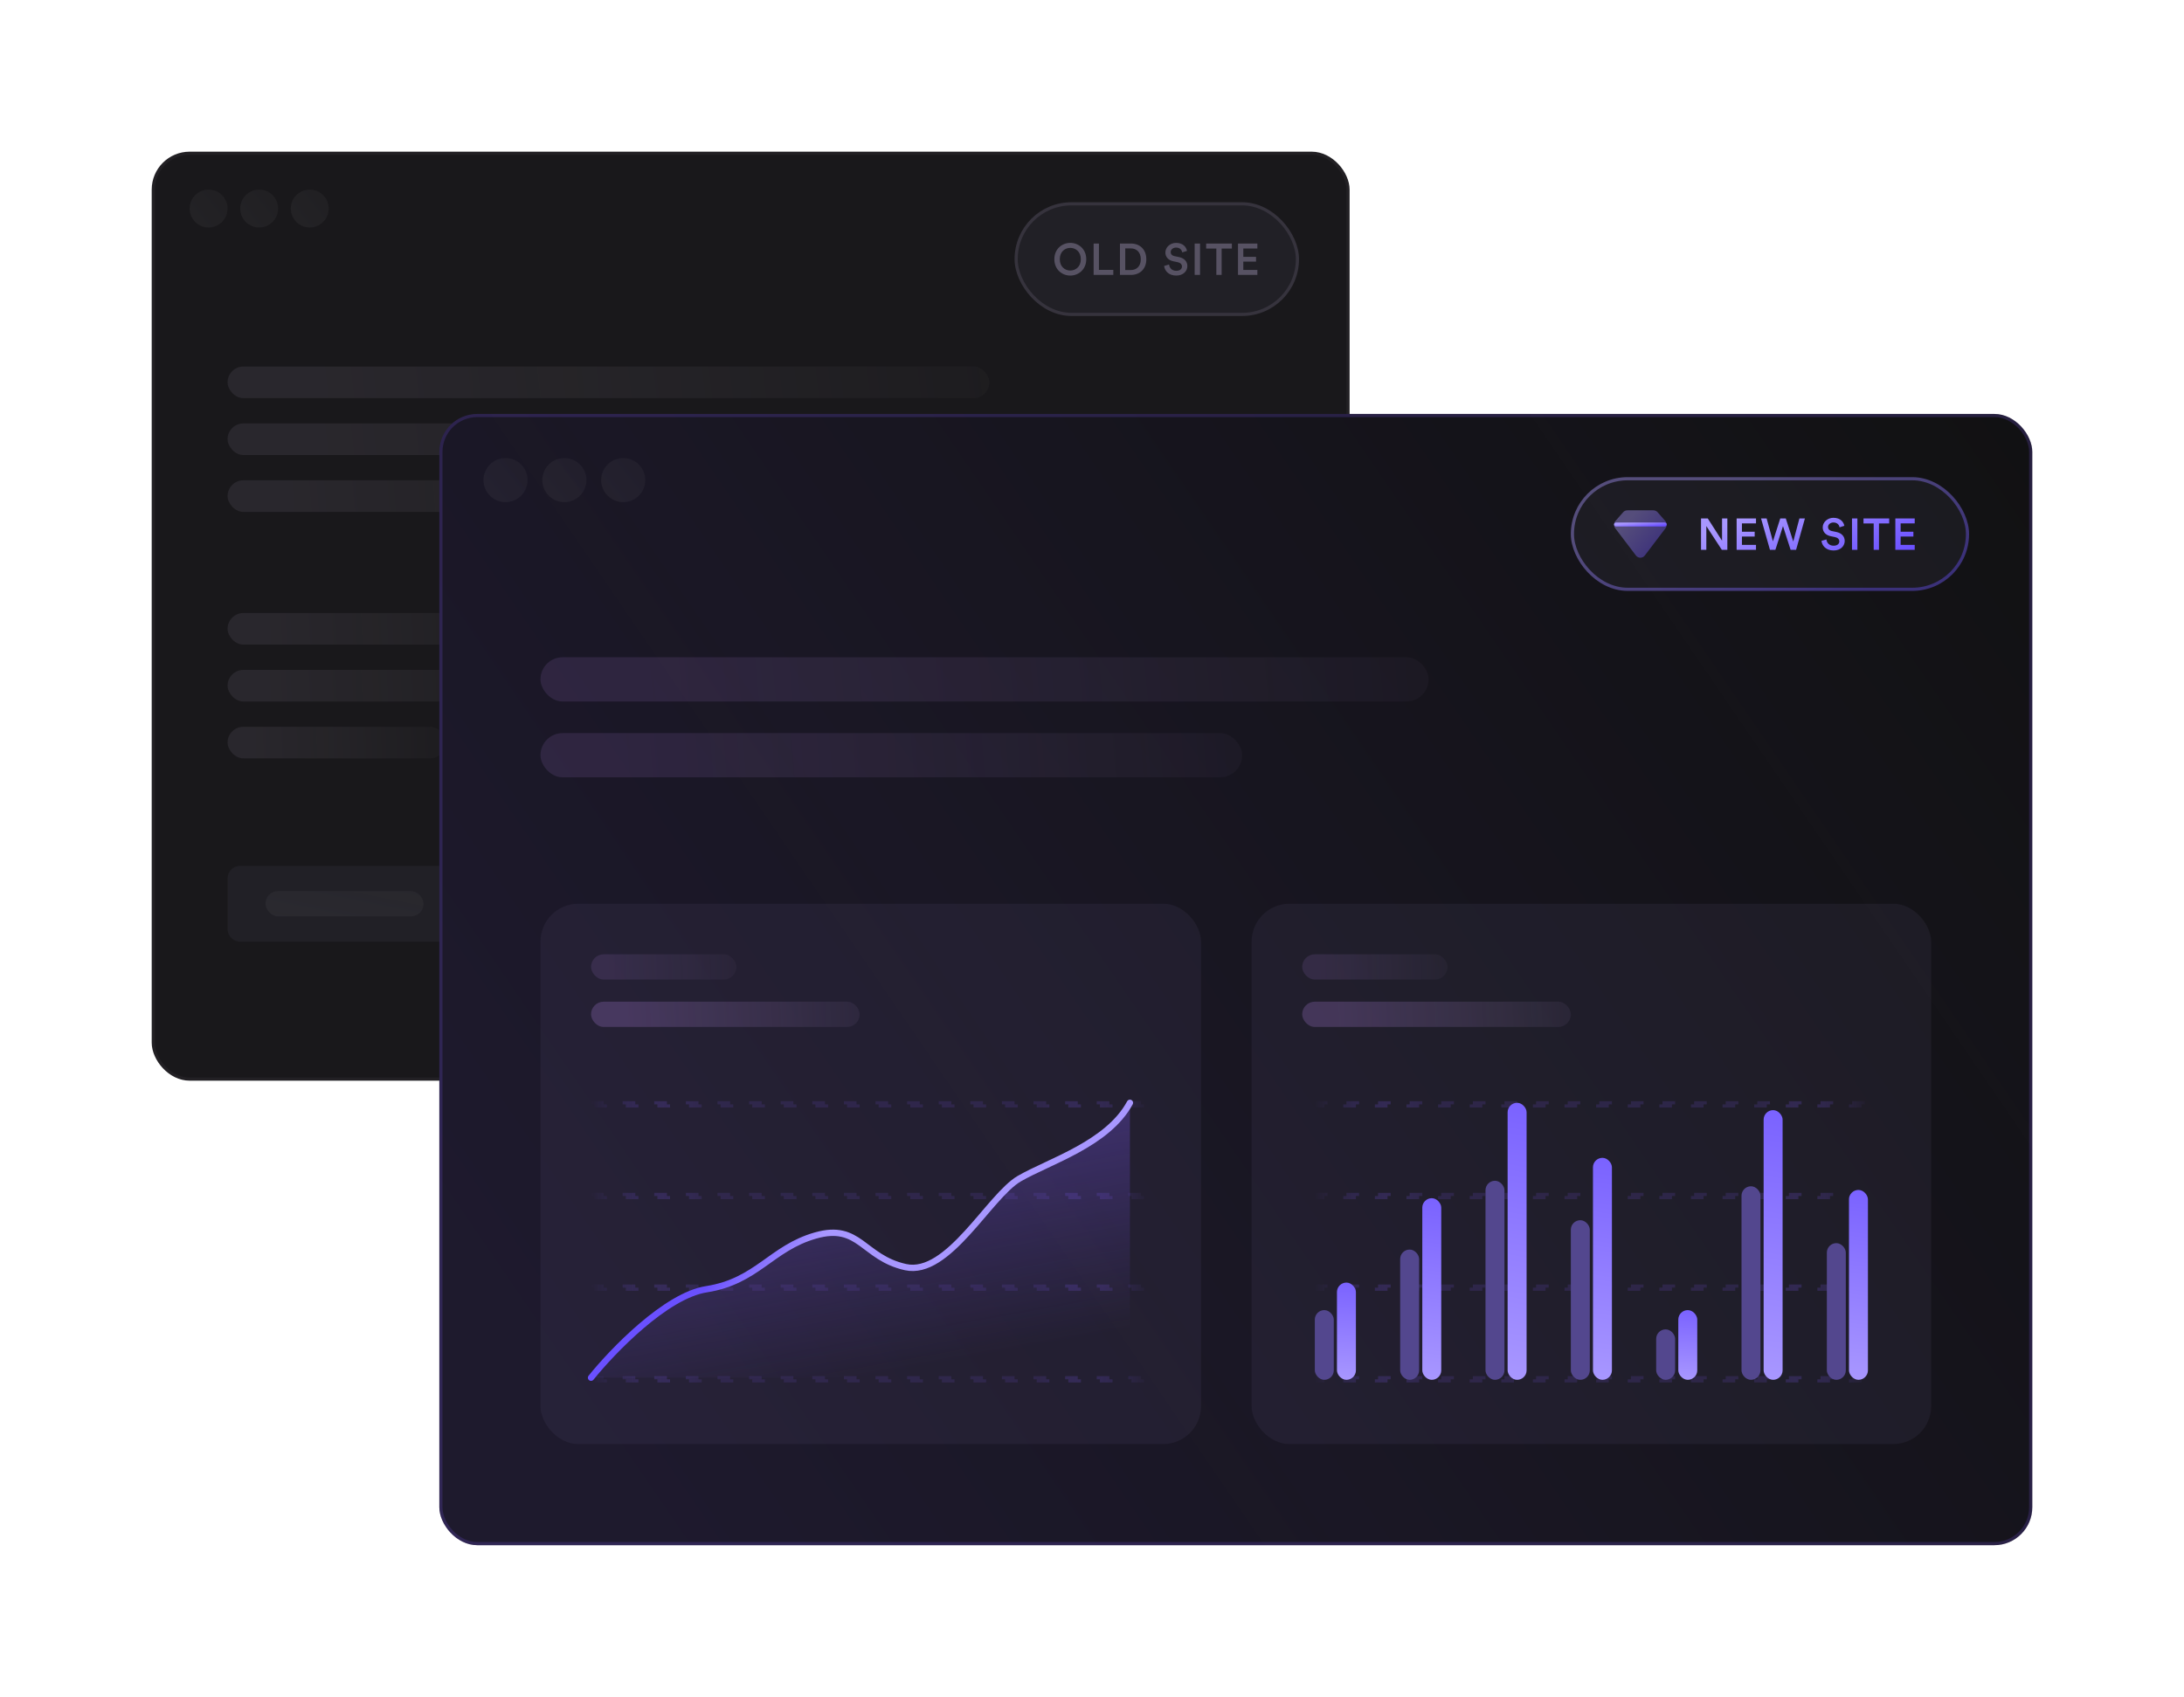 <svg width="691" height="537" viewBox="0 0 691 537" fill="none" xmlns="http://www.w3.org/2000/svg">
<rect x="48.5" y="48.5" width="378" height="293" rx="11.5" fill="#19181B" stroke="#222024"/>
<g filter="url(#filter0_b_5711_58342)">
<path d="M72 278C72 275.791 73.791 274 76 274H142C144.209 274 146 275.791 146 278V294C146 296.209 144.209 298 142 298H76C73.791 298 72 296.209 72 294V278Z" fill="#635D79" fill-opacity="0.12"/>
</g>
<rect x="84" y="282" width="50.003" height="8" rx="4" fill="url(#paint0_linear_5711_58342)"/>
<rect x="72" y="116" width="241" height="10" rx="5" fill="url(#paint1_linear_5711_58342)" fill-opacity="0.08"/>
<rect x="72" y="194" width="104" height="10" rx="5" fill="url(#paint2_linear_5711_58342)" fill-opacity="0.08"/>
<rect x="208" y="194" width="104" height="10" rx="5" fill="url(#paint3_linear_5711_58342)" fill-opacity="0.08"/>
<rect x="72" y="212" width="104" height="10" rx="5" fill="url(#paint4_linear_5711_58342)" fill-opacity="0.08"/>
<rect x="72" y="134" width="241" height="10" rx="5" fill="url(#paint5_linear_5711_58342)" fill-opacity="0.08"/>
<rect x="72" y="230" width="69" height="10" rx="5" fill="url(#paint6_linear_5711_58342)" fill-opacity="0.08"/>
<rect x="208" y="212" width="104" height="10" rx="5" fill="url(#paint7_linear_5711_58342)" fill-opacity="0.08"/>
<rect x="72" y="152" width="160" height="10" rx="5" fill="url(#paint8_linear_5711_58342)" fill-opacity="0.08"/>
<rect x="208" y="230" width="69" height="10" rx="5" fill="url(#paint9_linear_5711_58342)" fill-opacity="0.08"/>
<circle cx="66" cy="66" r="6" fill="url(#paint10_linear_5711_58342)"/>
<circle cx="82" cy="66" r="6" fill="url(#paint11_linear_5711_58342)"/>
<circle cx="98" cy="66" r="6" fill="url(#paint12_linear_5711_58342)"/>
<rect x="139" y="131" width="504" height="358" rx="12" fill="#111112"/>
<rect x="139" y="131" width="504" height="358" rx="12" fill="url(#paint13_linear_5711_58342)" fill-opacity="0.2"/>
<rect x="139.5" y="131.5" width="503" height="357" rx="11.5" stroke="#7A57F1" stroke-opacity="0.2"/>
<rect x="171" y="286" width="209" height="171" rx="12" fill="#655C86" fill-opacity="0.12"/>
<rect opacity="0.6" x="187" y="349" width="177" height="1" stroke="url(#paint14_linear_5711_58342)" stroke-dasharray="4 6"/>
<rect opacity="0.6" x="187" y="378" width="177" height="1" stroke="url(#paint15_linear_5711_58342)" stroke-dasharray="4 6"/>
<rect opacity="0.6" x="187" y="407" width="177" height="1" stroke="url(#paint16_linear_5711_58342)" stroke-dasharray="4 6"/>
<rect opacity="0.6" x="187" y="436" width="177" height="1" stroke="url(#paint17_linear_5711_58342)" stroke-dasharray="4 6"/>
<path d="M223.5 408C210.7 410 193.833 427.5 187 436H357.5V349C350.5 362 332 367.5 322.5 373C313 378.5 300 404 286.5 401C273 398 272 387 258 391C244 395 239.5 405.5 223.5 408Z" fill="url(#paint18_linear_5711_58342)"/>
<path d="M187 436C193.833 427.5 210.7 410 223.5 408C239.5 405.5 244 395 258 391C272 387 273 398 286.5 401C300 404 313 378.5 322.5 373C332 367.5 350.5 362 357.5 349" stroke="url(#paint19_linear_5711_58342)" stroke-width="2" stroke-linecap="round"/>
<rect x="187" y="317" width="85" height="8" rx="4" fill="url(#paint20_linear_5711_58342)" fill-opacity="0.22"/>
<rect x="187" y="302" width="46" height="8" rx="4" fill="url(#paint21_linear_5711_58342)" fill-opacity="0.12"/>
<rect x="171" y="208" width="281" height="14" rx="7" fill="url(#paint22_linear_5711_58342)" fill-opacity="0.12"/>
<rect x="171" y="232" width="222" height="14" rx="7" fill="url(#paint23_linear_5711_58342)" fill-opacity="0.12"/>
<ellipse cx="159.942" cy="151.939" rx="6.982" ry="6.98" fill="url(#paint24_linear_5711_58342)"/>
<ellipse cx="178.56" cy="151.939" rx="6.982" ry="6.98" fill="url(#paint25_linear_5711_58342)"/>
<ellipse cx="197.177" cy="151.939" rx="6.982" ry="6.98" fill="url(#paint26_linear_5711_58342)"/>
<rect x="396" y="286" width="215" height="171" rx="12" fill="#655C86" fill-opacity="0.12"/>
<rect x="412" y="317" width="85" height="8" rx="4" fill="url(#paint27_linear_5711_58342)" fill-opacity="0.22"/>
<rect x="412" y="302" width="46" height="8" rx="4" fill="url(#paint28_linear_5711_58342)" fill-opacity="0.12"/>
<rect opacity="0.6" x="416" y="349" width="176" height="1" stroke="url(#paint29_linear_5711_58342)" stroke-dasharray="4 6"/>
<rect opacity="0.6" x="416" y="378" width="176" height="1" stroke="url(#paint30_linear_5711_58342)" stroke-dasharray="4 6"/>
<rect opacity="0.6" x="416" y="407" width="176" height="1" stroke="url(#paint31_linear_5711_58342)" stroke-dasharray="4 6"/>
<rect opacity="0.6" x="416" y="436" width="176" height="1" stroke="url(#paint32_linear_5711_58342)" stroke-dasharray="4 6"/>
<rect x="423" y="405.896" width="6" height="30.77" rx="3" fill="url(#paint33_linear_5711_58342)"/>
<rect x="416" y="414.604" width="6" height="22.062" rx="3" fill="#53478E"/>
<rect x="504" y="366.417" width="6" height="70.249" rx="3" fill="url(#paint34_linear_5711_58342)"/>
<rect x="497" y="386.156" width="6" height="50.51" rx="3" fill="#53478E"/>
<rect x="450" y="379.189" width="6" height="57.477" rx="3" fill="url(#paint35_linear_5711_58342)"/>
<rect x="443" y="395.445" width="6" height="41.221" rx="3" fill="#53478E"/>
<rect x="531" y="414.604" width="6" height="22.062" rx="3" fill="url(#paint36_linear_5711_58342)"/>
<rect x="524" y="420.7" width="6" height="15.966" rx="3" fill="#53478E"/>
<rect x="477" y="349" width="6" height="87.667" rx="3" fill="url(#paint37_linear_5711_58342)"/>
<rect x="470" y="373.673" width="6" height="62.992" rx="3" fill="#53478E"/>
<rect x="558" y="351.321" width="6" height="85.344" rx="3" fill="url(#paint38_linear_5711_58342)"/>
<rect x="551" y="375.415" width="6" height="61.251" rx="3" fill="#53478E"/>
<rect x="585" y="376.576" width="6" height="60.089" rx="3" fill="url(#paint39_linear_5711_58342)"/>
<rect x="578" y="393.413" width="6" height="43.253" rx="3" fill="#53478E"/>
<g filter="url(#filter1_b_5711_58342)">
<rect x="497" y="151" width="126" height="36" rx="18" fill="#635D79" fill-opacity="0.12"/>
<rect x="497.5" y="151.5" width="125" height="35" rx="17.5" stroke="url(#paint40_linear_5711_58342)" stroke-opacity="0.4"/>
<path opacity="0.4" d="M524.451 162.102L526.886 164.876C527.451 165.52 527.484 166.48 526.966 167.162L520.404 175.8C519.695 176.733 518.305 176.733 517.595 175.8L511.034 167.162C510.515 166.48 510.549 165.52 511.114 164.876L513.549 162.102C513.885 161.719 514.367 161.5 514.874 161.5H517.425H520.772H523.126C523.632 161.5 524.114 161.719 524.451 162.102Z" fill="url(#paint41_linear_5711_58342)"/>
<path d="M526.708 165.361C527.053 165.361 527.333 165.641 527.333 165.986C527.333 166.331 527.053 166.611 526.708 166.611L511.292 166.611C510.946 166.611 510.667 166.331 510.667 165.986C510.667 165.64 510.946 165.361 511.292 165.361L526.708 165.361Z" fill="url(#paint42_linear_5711_58342)"/>
<path d="M546.52 174H544.77L539.87 166.482V174H538.19V164.074H540.332L544.84 171.116V164.074H546.52V174ZM555.587 174H549.455V164.074H555.587V165.642H551.135V168.274H555.167V169.8H551.135V172.432H555.587V174ZM567.375 171.382L569.321 164.074H571.057L568.271 174H566.535L564.127 166.496L561.719 174H559.997L557.183 164.074H558.947L560.935 171.326L563.259 164.074H565.009L567.375 171.382ZM583.54 166.398L582.028 166.874C581.93 166.258 581.412 165.348 580.082 165.348C579.074 165.348 578.374 166.02 578.374 166.776C578.374 167.406 578.766 167.882 579.536 168.05L580.964 168.344C582.714 168.694 583.652 169.8 583.652 171.2C583.652 172.74 582.406 174.21 580.138 174.21C577.618 174.21 576.456 172.586 576.302 171.158L577.87 170.71C577.968 171.746 578.71 172.698 580.138 172.698C581.328 172.698 581.944 172.096 581.944 171.326C581.944 170.682 581.468 170.164 580.614 169.982L579.214 169.688C577.702 169.38 576.694 168.386 576.694 166.902C576.694 165.236 578.22 163.864 580.068 163.864C582.406 163.864 583.316 165.292 583.54 166.398ZM587.665 174H585.957V164.074H587.665V174ZM597.731 165.656H594.497V174H592.817V165.656H589.597V164.074H597.731V165.656ZM605.801 174H599.669V164.074H605.801V165.642H601.349V168.274H605.381V169.8H601.349V172.432H605.801V174Z" fill="url(#paint43_linear_5711_58342)"/>
</g>
<rect x="321.5" y="64.5" width="89" height="35" rx="17.5" fill="#635D79" fill-opacity="0.12"/>
<rect x="321.5" y="64.5" width="89" height="35" rx="17.5" stroke="#36333D"/>
<path d="M335.31 82.03C335.31 84.424 336.962 85.614 338.628 85.614C340.308 85.614 341.96 84.424 341.96 82.03C341.96 79.636 340.308 78.446 338.628 78.446C336.962 78.446 335.31 79.636 335.31 82.03ZM333.588 82.03C333.588 78.782 336.024 76.864 338.628 76.864C341.232 76.864 343.682 78.782 343.682 82.03C343.682 85.292 341.232 87.21 338.628 87.21C336.024 87.21 333.588 85.292 333.588 82.03ZM352.246 87H346.016V77.074H347.696V85.404H352.246V87ZM356.021 85.46H357.785C359.507 85.46 360.935 84.354 360.935 82.058C360.935 79.734 359.521 78.614 357.799 78.614H356.021V85.46ZM357.841 87H354.341V77.074H357.855C360.557 77.074 362.685 78.866 362.685 82.058C362.685 85.236 360.529 87 357.841 87ZM375.561 79.398L374.049 79.874C373.951 79.258 373.433 78.348 372.103 78.348C371.095 78.348 370.395 79.02 370.395 79.776C370.395 80.406 370.787 80.882 371.557 81.05L372.985 81.344C374.735 81.694 375.673 82.8 375.673 84.2C375.673 85.74 374.427 87.21 372.159 87.21C369.639 87.21 368.477 85.586 368.323 84.158L369.891 83.71C369.989 84.746 370.731 85.698 372.159 85.698C373.349 85.698 373.965 85.096 373.965 84.326C373.965 83.682 373.489 83.164 372.635 82.982L371.235 82.688C369.723 82.38 368.715 81.386 368.715 79.902C368.715 78.236 370.241 76.864 372.089 76.864C374.427 76.864 375.337 78.292 375.561 79.398ZM379.686 87H377.978V77.074H379.686V87ZM389.752 78.656H386.518V87H384.838V78.656H381.618V77.074H389.752V78.656ZM397.822 87H391.69V77.074H397.822V78.642H393.37V81.274H397.402V82.8H393.37V85.432H397.822V87Z" fill="#575263"/>
<defs>
<filter id="filter0_b_5711_58342" x="40" y="242" width="138" height="88" filterUnits="userSpaceOnUse" color-interpolation-filters="sRGB">
<feFlood flood-opacity="0" result="BackgroundImageFix"/>
<feGaussianBlur in="BackgroundImageFix" stdDeviation="16"/>
<feComposite in2="SourceAlpha" operator="in" result="effect1_backgroundBlur_5711_58342"/>
<feBlend mode="normal" in="SourceGraphic" in2="effect1_backgroundBlur_5711_58342" result="shape"/>
</filter>
<filter id="filter1_b_5711_58342" x="465" y="119" width="190" height="100" filterUnits="userSpaceOnUse" color-interpolation-filters="sRGB">
<feFlood flood-opacity="0" result="BackgroundImageFix"/>
<feGaussianBlur in="BackgroundImageFix" stdDeviation="16"/>
<feComposite in2="SourceAlpha" operator="in" result="effect1_backgroundBlur_5711_58342"/>
<feBlend mode="normal" in="SourceGraphic" in2="effect1_backgroundBlur_5711_58342" result="shape"/>
</filter>
<linearGradient id="paint0_linear_5711_58342" x1="84" y1="293.2" x2="89.32" y2="266.348" gradientUnits="userSpaceOnUse">
<stop stop-color="#838486" stop-opacity="0.1"/>
<stop offset="1" stop-color="#838486" stop-opacity="0.06"/>
</linearGradient>
<linearGradient id="paint1_linear_5711_58342" x1="102.125" y1="123.031" x2="383.743" y2="90.712" gradientUnits="userSpaceOnUse">
<stop stop-color="#E4D4F5"/>
<stop offset="1" stop-color="white" stop-opacity="0"/>
</linearGradient>
<linearGradient id="paint2_linear_5711_58342" x1="85" y1="201.031" x2="207.827" y2="194.948" gradientUnits="userSpaceOnUse">
<stop stop-color="#E4D4F5"/>
<stop offset="1" stop-color="white" stop-opacity="0"/>
</linearGradient>
<linearGradient id="paint3_linear_5711_58342" x1="221" y1="201.031" x2="343.827" y2="194.948" gradientUnits="userSpaceOnUse">
<stop stop-color="#E4D4F5"/>
<stop offset="1" stop-color="white" stop-opacity="0"/>
</linearGradient>
<linearGradient id="paint4_linear_5711_58342" x1="85" y1="219.031" x2="207.827" y2="212.948" gradientUnits="userSpaceOnUse">
<stop stop-color="#E4D4F5"/>
<stop offset="1" stop-color="white" stop-opacity="0"/>
</linearGradient>
<linearGradient id="paint5_linear_5711_58342" x1="102.125" y1="141.031" x2="383.743" y2="108.712" gradientUnits="userSpaceOnUse">
<stop stop-color="#E4D4F5"/>
<stop offset="1" stop-color="white" stop-opacity="0"/>
</linearGradient>
<linearGradient id="paint6_linear_5711_58342" x1="80.625" y1="237.031" x2="162.228" y2="234.35" gradientUnits="userSpaceOnUse">
<stop stop-color="#E4D4F5"/>
<stop offset="1" stop-color="white" stop-opacity="0"/>
</linearGradient>
<linearGradient id="paint7_linear_5711_58342" x1="221" y1="219.031" x2="343.827" y2="212.948" gradientUnits="userSpaceOnUse">
<stop stop-color="#E4D4F5"/>
<stop offset="1" stop-color="white" stop-opacity="0"/>
</linearGradient>
<linearGradient id="paint8_linear_5711_58342" x1="92" y1="159.031" x2="280.335" y2="144.682" gradientUnits="userSpaceOnUse">
<stop stop-color="#E4D4F5"/>
<stop offset="1" stop-color="white" stop-opacity="0"/>
</linearGradient>
<linearGradient id="paint9_linear_5711_58342" x1="216.625" y1="237.031" x2="298.228" y2="234.35" gradientUnits="userSpaceOnUse">
<stop stop-color="#E4D4F5"/>
<stop offset="1" stop-color="white" stop-opacity="0"/>
</linearGradient>
<linearGradient id="paint10_linear_5711_58342" x1="60" y1="76.8" x2="80.46" y2="60.276" gradientUnits="userSpaceOnUse">
<stop stop-color="#838486" stop-opacity="0.1"/>
<stop offset="1" stop-color="#838486" stop-opacity="0.06"/>
</linearGradient>
<linearGradient id="paint11_linear_5711_58342" x1="76" y1="76.8" x2="96.46" y2="60.276" gradientUnits="userSpaceOnUse">
<stop stop-color="#838486" stop-opacity="0.1"/>
<stop offset="1" stop-color="#838486" stop-opacity="0.06"/>
</linearGradient>
<linearGradient id="paint12_linear_5711_58342" x1="92" y1="76.8" x2="112.461" y2="60.276" gradientUnits="userSpaceOnUse">
<stop stop-color="#838486" stop-opacity="0.1"/>
<stop offset="1" stop-color="#838486" stop-opacity="0.06"/>
</linearGradient>
<linearGradient id="paint13_linear_5711_58342" x1="188.412" y1="455.437" x2="652.968" y2="137.577" gradientUnits="userSpaceOnUse">
<stop stop-color="#7A57F1" stop-opacity="0.61"/>
<stop offset="1" stop-color="#7A57F1" stop-opacity="0"/>
</linearGradient>
<linearGradient id="paint14_linear_5711_58342" x1="364" y1="348.951" x2="187" y2="348.951" gradientUnits="userSpaceOnUse">
<stop stop-color="#7A57F1" stop-opacity="0"/>
<stop offset="0.197" stop-color="#372C5B"/>
<stop offset="0.8" stop-color="#372C5B"/>
<stop offset="1" stop-color="#7A57F1" stop-opacity="0"/>
</linearGradient>
<linearGradient id="paint15_linear_5711_58342" x1="364" y1="377.951" x2="187" y2="377.951" gradientUnits="userSpaceOnUse">
<stop stop-color="#7A57F1" stop-opacity="0"/>
<stop offset="0.197" stop-color="#372C5B"/>
<stop offset="0.8" stop-color="#372C5B"/>
<stop offset="1" stop-color="#7A57F1" stop-opacity="0"/>
</linearGradient>
<linearGradient id="paint16_linear_5711_58342" x1="364" y1="406.951" x2="187" y2="406.951" gradientUnits="userSpaceOnUse">
<stop stop-color="#7A57F1" stop-opacity="0"/>
<stop offset="0.197" stop-color="#372C5B"/>
<stop offset="0.8" stop-color="#372C5B"/>
<stop offset="1" stop-color="#7A57F1" stop-opacity="0"/>
</linearGradient>
<linearGradient id="paint17_linear_5711_58342" x1="364" y1="435.951" x2="187" y2="435.951" gradientUnits="userSpaceOnUse">
<stop stop-color="#7A57F1" stop-opacity="0"/>
<stop offset="0.197" stop-color="#372C5B"/>
<stop offset="0.8" stop-color="#372C5B"/>
<stop offset="1" stop-color="#7A57F1" stop-opacity="0"/>
</linearGradient>
<linearGradient id="paint18_linear_5711_58342" x1="262.241" y1="352.45" x2="277.182" y2="435.108" gradientUnits="userSpaceOnUse">
<stop stop-color="#7A57F1" stop-opacity="0.37"/>
<stop offset="1" stop-color="#7A57F1" stop-opacity="0"/>
</linearGradient>
<linearGradient id="paint19_linear_5711_58342" x1="255" y1="364" x2="271.321" y2="375.947" gradientUnits="userSpaceOnUse">
<stop stop-color="#6A50FF"/>
<stop offset="1" stop-color="#A897FF"/>
</linearGradient>
<linearGradient id="paint20_linear_5711_58342" x1="197.625" y1="322.625" x2="298.002" y2="317.546" gradientUnits="userSpaceOnUse">
<stop stop-color="#C18CF6"/>
<stop offset="1" stop-color="#E0C2FF" stop-opacity="0"/>
</linearGradient>
<linearGradient id="paint21_linear_5711_58342" x1="192.75" y1="307.625" x2="247.17" y2="306.135" gradientUnits="userSpaceOnUse">
<stop stop-color="#C18CF6"/>
<stop offset="1" stop-color="#E0C2FF" stop-opacity="0"/>
</linearGradient>
<linearGradient id="paint22_linear_5711_58342" x1="206.125" y1="217.844" x2="535.797" y2="186.334" gradientUnits="userSpaceOnUse">
<stop stop-color="#C18CF6"/>
<stop offset="1" stop-color="#E0C2FF" stop-opacity="0"/>
</linearGradient>
<linearGradient id="paint23_linear_5711_58342" x1="198.75" y1="241.844" x2="460.092" y2="222.11" gradientUnits="userSpaceOnUse">
<stop stop-color="#C18CF6"/>
<stop offset="1" stop-color="#E0C2FF" stop-opacity="0"/>
</linearGradient>
<linearGradient id="paint24_linear_5711_58342" x1="152.961" y1="164.502" x2="176.763" y2="145.274" gradientUnits="userSpaceOnUse">
<stop stop-color="#838486" stop-opacity="0.1"/>
<stop offset="1" stop-color="#838486" stop-opacity="0.06"/>
</linearGradient>
<linearGradient id="paint25_linear_5711_58342" x1="171.578" y1="164.502" x2="195.381" y2="145.274" gradientUnits="userSpaceOnUse">
<stop stop-color="#838486" stop-opacity="0.1"/>
<stop offset="1" stop-color="#838486" stop-opacity="0.06"/>
</linearGradient>
<linearGradient id="paint26_linear_5711_58342" x1="190.195" y1="164.502" x2="213.998" y2="145.274" gradientUnits="userSpaceOnUse">
<stop stop-color="#838486" stop-opacity="0.1"/>
<stop offset="1" stop-color="#838486" stop-opacity="0.06"/>
</linearGradient>
<linearGradient id="paint27_linear_5711_58342" x1="422.625" y1="322.625" x2="523.002" y2="317.546" gradientUnits="userSpaceOnUse">
<stop stop-color="#C18CF6"/>
<stop offset="1" stop-color="#E0C2FF" stop-opacity="0"/>
</linearGradient>
<linearGradient id="paint28_linear_5711_58342" x1="417.75" y1="307.625" x2="472.17" y2="306.135" gradientUnits="userSpaceOnUse">
<stop stop-color="#C18CF6"/>
<stop offset="1" stop-color="#E0C2FF" stop-opacity="0"/>
</linearGradient>
<linearGradient id="paint29_linear_5711_58342" x1="592" y1="348.951" x2="416" y2="348.951" gradientUnits="userSpaceOnUse">
<stop stop-color="#7A57F1" stop-opacity="0"/>
<stop offset="0.197" stop-color="#372C5B"/>
<stop offset="0.8" stop-color="#372C5B"/>
<stop offset="1" stop-color="#7A57F1" stop-opacity="0"/>
</linearGradient>
<linearGradient id="paint30_linear_5711_58342" x1="592" y1="377.951" x2="416" y2="377.951" gradientUnits="userSpaceOnUse">
<stop stop-color="#7A57F1" stop-opacity="0"/>
<stop offset="0.197" stop-color="#372C5B"/>
<stop offset="0.8" stop-color="#372C5B"/>
<stop offset="1" stop-color="#7A57F1" stop-opacity="0"/>
</linearGradient>
<linearGradient id="paint31_linear_5711_58342" x1="592" y1="406.951" x2="416" y2="406.951" gradientUnits="userSpaceOnUse">
<stop stop-color="#7A57F1" stop-opacity="0"/>
<stop offset="0.197" stop-color="#372C5B"/>
<stop offset="0.8" stop-color="#372C5B"/>
<stop offset="1" stop-color="#7A57F1" stop-opacity="0"/>
</linearGradient>
<linearGradient id="paint32_linear_5711_58342" x1="592" y1="435.951" x2="416" y2="435.951" gradientUnits="userSpaceOnUse">
<stop stop-color="#7A57F1" stop-opacity="0"/>
<stop offset="0.197" stop-color="#372C5B"/>
<stop offset="0.8" stop-color="#372C5B"/>
<stop offset="1" stop-color="#7A57F1" stop-opacity="0"/>
</linearGradient>
<linearGradient id="paint33_linear_5711_58342" x1="448.5" y1="396.594" x2="445.634" y2="438.024" gradientUnits="userSpaceOnUse">
<stop stop-color="#6A50FF"/>
<stop offset="1" stop-color="#A897FF"/>
</linearGradient>
<linearGradient id="paint34_linear_5711_58342" x1="529.5" y1="345.181" x2="514.856" y2="437.907" gradientUnits="userSpaceOnUse">
<stop stop-color="#6A50FF"/>
<stop offset="1" stop-color="#A897FF"/>
</linearGradient>
<linearGradient id="paint35_linear_5711_58342" x1="475.5" y1="361.815" x2="465.618" y2="438.296" gradientUnits="userSpaceOnUse">
<stop stop-color="#6A50FF"/>
<stop offset="1" stop-color="#A897FF"/>
</linearGradient>
<linearGradient id="paint36_linear_5711_58342" x1="556.5" y1="407.935" x2="555.023" y2="437.708" gradientUnits="userSpaceOnUse">
<stop stop-color="#6A50FF"/>
<stop offset="1" stop-color="#A897FF"/>
</linearGradient>
<linearGradient id="paint37_linear_5711_58342" x1="502.5" y1="322.5" x2="480" y2="436.667" gradientUnits="userSpaceOnUse">
<stop stop-color="#6A50FF"/>
<stop offset="1" stop-color="#A897FF"/>
</linearGradient>
<linearGradient id="paint38_linear_5711_58342" x1="583.5" y1="325.523" x2="562.135" y2="436.883" gradientUnits="userSpaceOnUse">
<stop stop-color="#6A50FF"/>
<stop offset="1" stop-color="#A897FF"/>
</linearGradient>
<linearGradient id="paint39_linear_5711_58342" x1="610.5" y1="358.412" x2="599.715" y2="438.248" gradientUnits="userSpaceOnUse">
<stop stop-color="#6A50FF"/>
<stop offset="1" stop-color="#A897FF"/>
</linearGradient>
<linearGradient id="paint40_linear_5711_58342" x1="607.214" y1="180.52" x2="591.041" y2="136.158" gradientUnits="userSpaceOnUse">
<stop stop-color="#6A50FF"/>
<stop offset="1" stop-color="#A897FF"/>
</linearGradient>
<linearGradient id="paint41_linear_5711_58342" x1="525.245" y1="173.8" x2="514.874" y2="164.769" gradientUnits="userSpaceOnUse">
<stop stop-color="#6A50FF"/>
<stop offset="1" stop-color="#A897FF"/>
</linearGradient>
<linearGradient id="paint42_linear_5711_58342" x1="525.245" y1="166.386" x2="525.08" y2="164.656" gradientUnits="userSpaceOnUse">
<stop stop-color="#6A50FF"/>
<stop offset="1" stop-color="#A897FF"/>
</linearGradient>
<linearGradient id="paint43_linear_5711_58342" x1="598.23" y1="176.68" x2="585.927" y2="148.557" gradientUnits="userSpaceOnUse">
<stop stop-color="#6A50FF"/>
<stop offset="1" stop-color="#A897FF"/>
</linearGradient>
</defs>
</svg>
